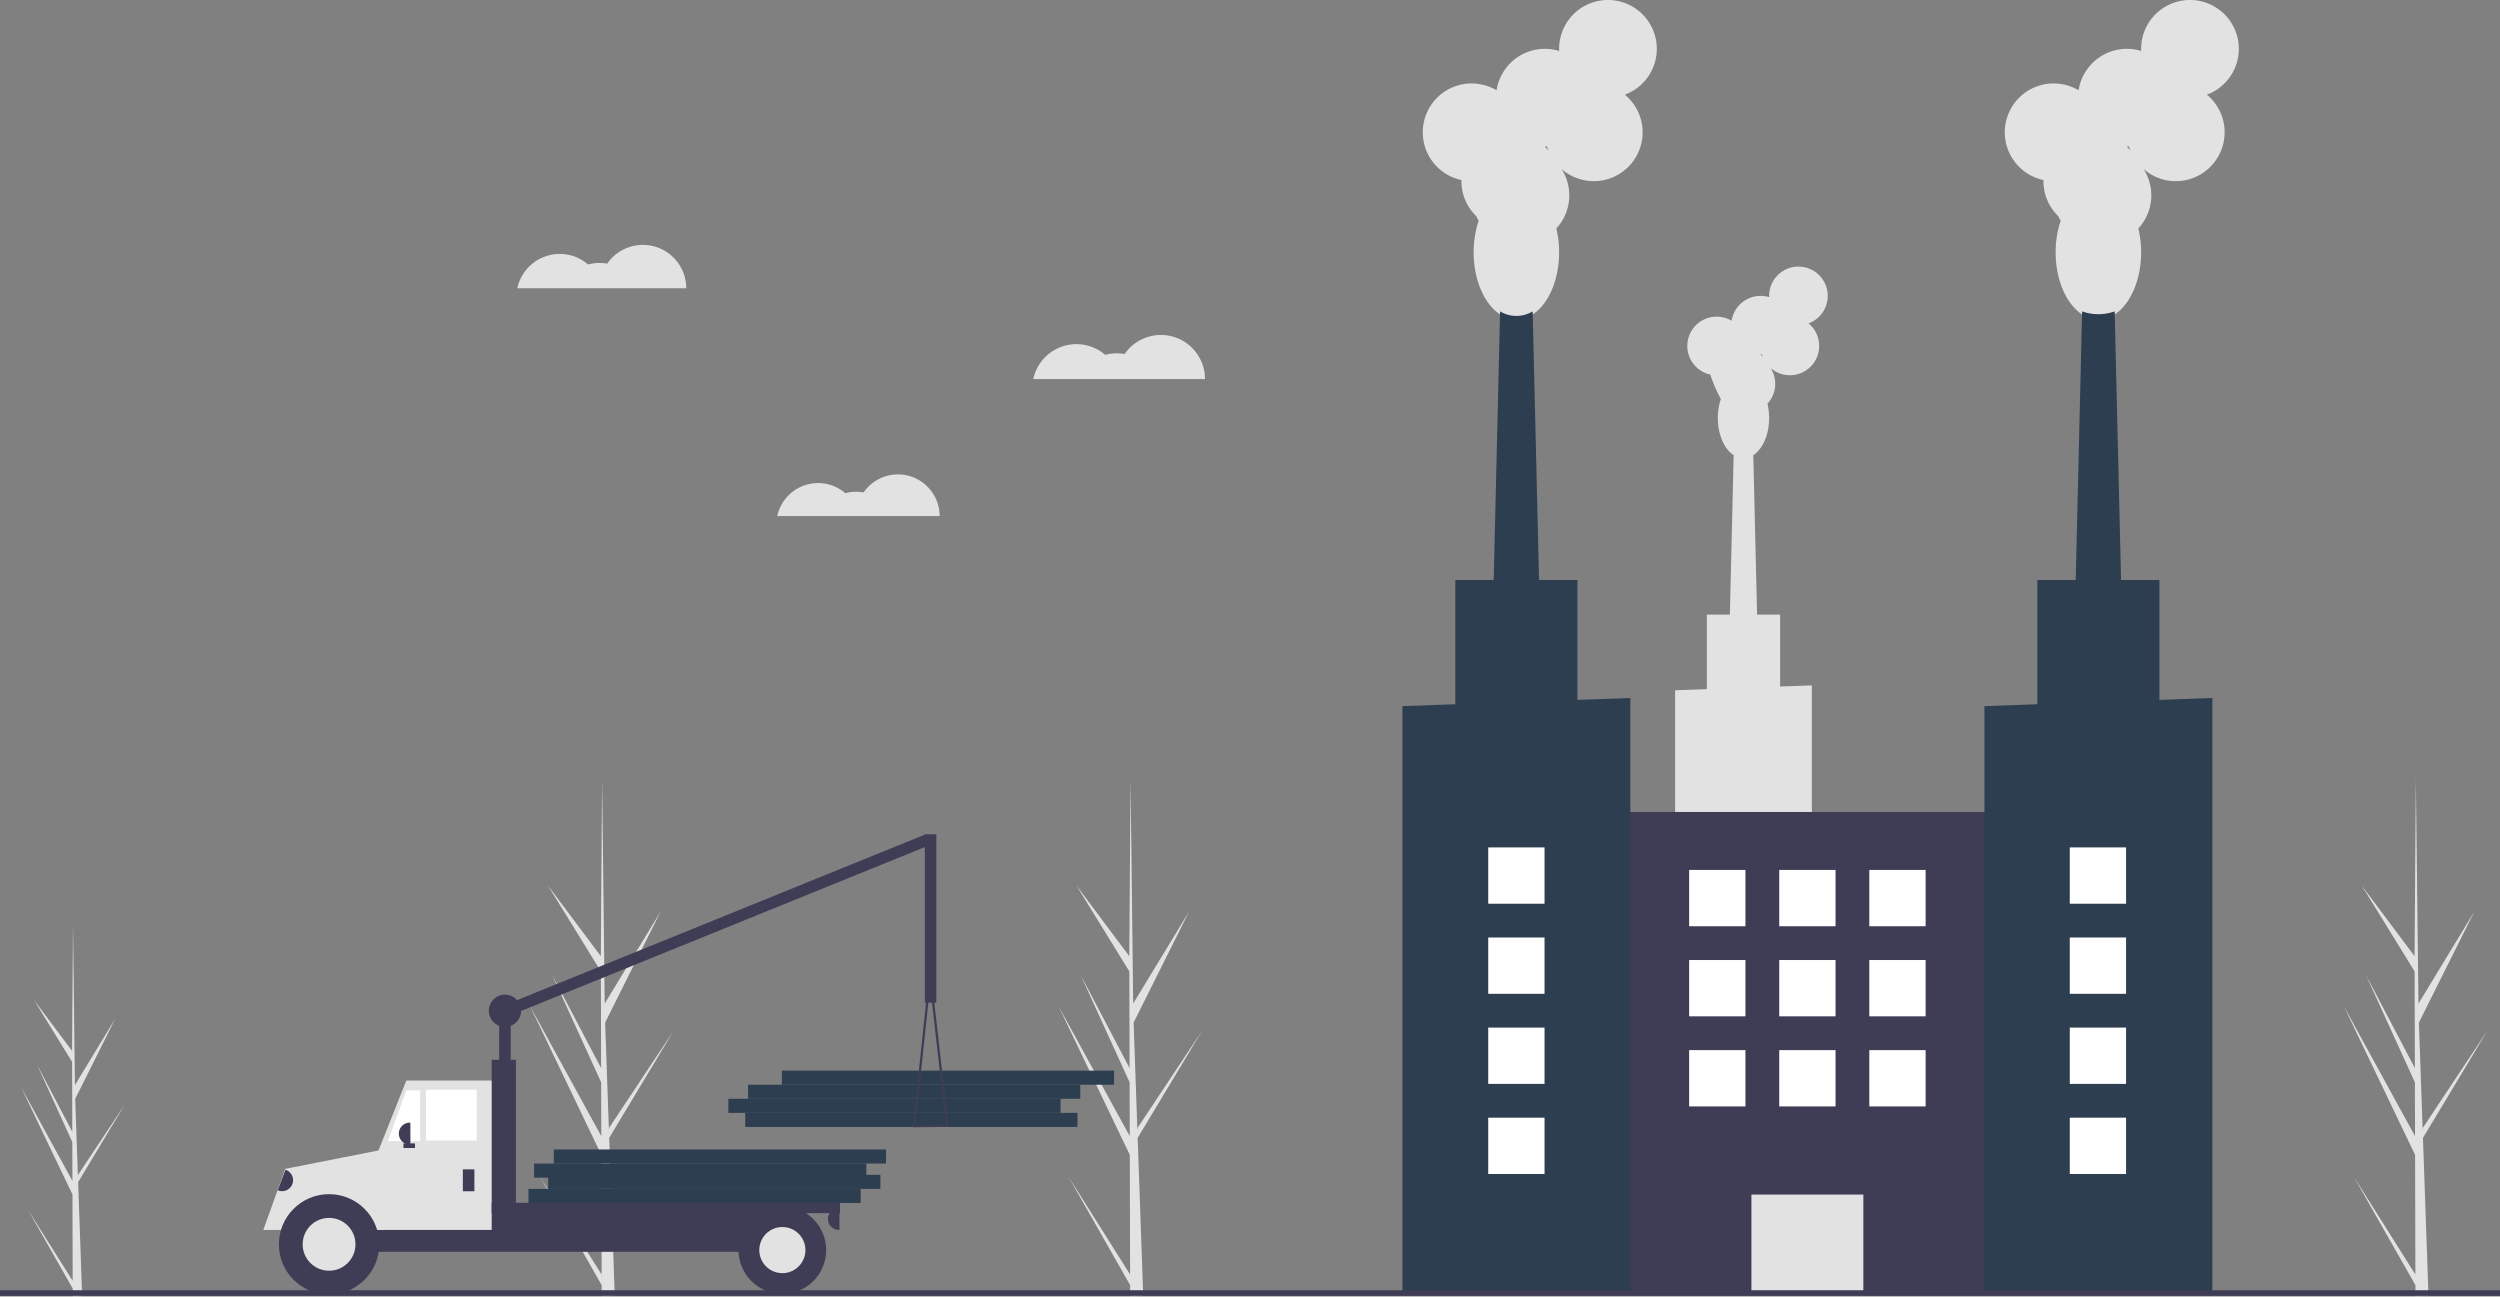 <svg xmlns="http://www.w3.org/2000/svg" data-name="Layer 1" width="888" height="460.526" viewBox="0 0 888 460.526" xmlns:xlink="http://www.w3.org/1999/xlink"><rect x="0" y="0" width="888" height="460.526" fill="#808080" stroke="none"/><title>factory</title><path d="M369.701,672.443l-21.874-34.714,21.885,38.496.012,3.955q2.341-.027,4.634-.179l-1.784-50.812.023-.393-.04-.075-.17-4.801,22.872-38.046-22.895,34.451-.069,1.017-1.348-38.391,19.662-39.364-19.816,32.618-.922-79.573-.004-.265-.003.261-.449,62.738-18.788-25.102,18.805,30.506.087,34.362-17.433-33.187,17.443,38.239.048,19.107L344.254,577.082l25.343,52.874Z" transform="translate(-156 -219.737)" fill="#e2e2e2"/><path d="M557.413,672.443,535.538,637.729,557.423,676.225l.012,3.955q2.341-.027,4.634-.179L560.285,629.189l.023-.393-.04-.075-.17-4.801L582.97,585.873l-22.895,34.451-.069,1.017-1.348-38.391,19.662-39.364-19.816,32.618-.922-79.573-.004-.265-.003.261-.449,62.738-18.788-25.102,18.805,30.506.087,34.362-17.433-33.187,17.443,38.239.048,19.107-25.323-46.208,25.343,52.874Z" transform="translate(-156 -219.737)" fill="#e2e2e2"/><path d="M181.811,674.676l-15.795-25.067,15.803,27.797.008,2.856q1.69-.02,3.346-.13l-1.288-36.691.017-.284-.029-.054-.123-3.467L200.266,612.164l-16.533,24.877-.049.734-.973-27.722,14.198-28.424-14.309,23.553-.666-57.459-.003-.191-.002.188-.324,45.303-13.567-18.126,13.579,22.028.063,24.813-12.588-23.964,12.595,27.612.035,13.797L163.436,605.816l18.3,38.18Z" transform="translate(-156 -219.737)" fill="#e2e2e2"/><path d="M1013.945,672.443l-21.874-34.714,21.885,38.496.012,3.955q2.341-.027,4.634-.179l-1.784-50.812.023-.393-.04-.075-.17-4.801,22.872-38.046-22.895,34.451-.069,1.017-1.348-38.391,19.662-39.364-19.816,32.618-.922-79.573-.004-.265-.003.261-.449,62.738-18.788-25.102,18.805,30.506.087,34.362-17.433-33.187,17.443,38.239.048,19.107-25.323-46.208,25.343,52.874Z" transform="translate(-156 -219.737)" fill="#e2e2e2"/><rect x="420.714" y="615.033" width="118" height="5" transform="translate(803.428 1015.328) rotate(-180)" fill="#2c3e50"/><rect x="414.714" y="610.033" width="118" height="5" transform="translate(791.428 1005.328) rotate(-180)" fill="#2c3e50"/><rect x="421.714" y="605.033" width="118" height="5" transform="translate(805.428 995.328) rotate(-180)" fill="#2c3e50"/><rect x="433.714" y="600.033" width="118" height="5" transform="translate(829.428 985.328) rotate(-180)" fill="#2c3e50"/><rect x="333.313" y="577.937" width="4.097" height="29.088" transform="translate(514.723 965.226) rotate(-180)" fill="#3f3d56"/><rect x="407.831" y="466.888" width="4.097" height="163.621" transform="translate(-100.386 915.108) rotate(-112.092)" fill="#3f3d56"/><rect x="257.519" y="636.524" width="35.644" height="13.93" transform="translate(394.682 1067.241) rotate(-180)" fill="#3f3d56"/><rect x="260.797" y="648.815" width="175.76" height="15.568" transform="translate(541.353 1093.461) rotate(-180)" fill="#3f3d56"/><polygon points="133.68 436.862 175.879 436.862 175.879 383.806 144.332 383.806 133.68 410.565 133.68 436.862" fill="#e2e2e2"/><rect x="307.297" y="606.821" width="18.027" height="18.027" transform="translate(476.621 1011.931) rotate(-180)" fill="#fff"/><polygon points="137.777 405.315 149.249 405.315 149.249 387.289 144.332 387.289 137.777 405.315" fill="#fff"/><rect x="320.408" y="635.09" width="4.097" height="7.784" transform="translate(488.912 1058.227) rotate(-180)" fill="#3f3d56"/><path d="M297.669,618.497h.205a3.892,3.892,0,0,1,3.892,3.892v0a3.892,3.892,0,0,1-3.892,3.892h-.205a0,0,0,0,1,0,0v-7.784A0,0,0,0,1,297.669,618.497Z" transform="translate(443.436 1025.042) rotate(180)" fill="#3f3d56"/><path d="M450.077,648.815h.205a3.892,3.892,0,0,1,3.892,3.892v0a3.892,3.892,0,0,1-3.892,3.892h-.205a0,0,0,0,1,0,0v-7.784A0,0,0,0,1,450.077,648.815Z" transform="matrix(-1, 0, 0, -1, 748.25, 1085.677)" fill="#3f3d56"/><path d="M273.292,648.756a20.27,20.27,0,0,0-15.756,7.843h-8.007l7.784-21.684,36.258-7.151-1.024,28.835H289.048A20.27,20.27,0,0,0,273.292,648.756Z" transform="translate(-156 -219.737)" fill="#e2e2e2"/><circle cx="116.883" cy="441.983" r="17.822" fill="#3f3d56"/><circle cx="116.883" cy="441.983" r="9.38" fill="#e2e2e2"/><circle cx="277.894" cy="444.032" r="15.568" fill="#3f3d56"/><circle cx="277.894" cy="444.032" r="8.194" fill="#e2e2e2"/><rect x="330.65" y="596.169" width="8.604" height="62.069" transform="translate(513.904 1034.67) rotate(-180)" fill="#3f3d56"/><rect x="330.65" y="646.971" width="123.729" height="3.687" transform="translate(629.028 1077.893) rotate(-180)" fill="#3f3d56"/><rect x="299.308" y="625.872" width="4.097" height="1.639" transform="translate(446.713 1033.645) rotate(-180)" fill="#3f3d56"/><path d="M480.394,620.002a.41.41,0,0,1-.104-.318l5.65-53.432a.41.41,0,0,1,.406-.367h.002a.41.41,0,0,1,.407.363L492.866,619.569a.41.41,0,0,1-.403.456l-11.761.111h-.004A.409.409,0,0,1,480.394,620.002Zm5.97-49.966-5.211,49.277L492,619.21Z" transform="translate(-156 -219.737)" fill="#3f3d56"/><path d="M255.88,635.705h.205a3.892,3.892,0,0,1,3.892,3.892v0a3.892,3.892,0,0,1-3.892,3.892h-.205a0,0,0,0,1,0,0v-7.784A0,0,0,0,1,255.88,635.705Z" transform="translate(86.941 -269.623) rotate(20.717)" fill="#3f3d56"/><rect x="484.491" y="516.073" width="4.097" height="59.816" transform="translate(817.079 872.225) rotate(-180)" fill="#3f3d56"/><circle cx="179.361" cy="359.02" r="5.736" fill="#3f3d56"/><rect x="343.714" y="642.033" width="118" height="5" transform="translate(649.428 1069.328) rotate(-180)" fill="#2c3e50"/><rect x="350.714" y="637.033" width="118" height="5" transform="translate(663.428 1059.328) rotate(-180)" fill="#2c3e50"/><rect x="345.714" y="633.033" width="118" height="5" transform="translate(653.428 1051.328) rotate(-180)" fill="#2c3e50"/><rect x="352.714" y="628.033" width="118" height="5" transform="translate(667.428 1041.328) rotate(-180)" fill="#2c3e50"/><path d="M538.337,341.979a15.596,15.596,0,0,1,10.237,3.814,15.606,15.606,0,0,1,6.887-.303,15.66,15.66,0,0,1,28.555,8.887H523.019A15.665,15.665,0,0,1,538.337,341.979Z" transform="translate(-156 -219.737)" fill="#e2e2e2"/><path d="M446.572,391.327a14.744,14.744,0,0,1,9.678,3.606,14.755,14.755,0,0,1,6.511-.286,14.805,14.805,0,0,1,26.996,8.402H432.09A14.81,14.81,0,0,1,446.572,391.327Z" transform="translate(-156 -219.737)" fill="#e2e2e2"/><path d="M354.824,309.935a15.341,15.341,0,0,1,10.069,3.752,15.351,15.351,0,0,1,6.775-.298,15.404,15.404,0,0,1,28.088,8.742h-60A15.409,15.409,0,0,1,354.824,309.935Z" transform="translate(-156 -219.737)" fill="#e2e2e2"/><path d="M750.999,464.923V589.828H799.573V463.188l-11.276.403V438.033h-8.179l-1.348-56.604c3.3-2.151,5.623-7.258,5.623-13.222a21.669,21.669,0,0,0-.594-5.084,10.4,10.4,0,0,0,1.12-12.668,10.407,10.407,0,1,0,13.487-15.851,10.41,10.41,0,1,0-14.014-9.767c0,.152.005.304.011.454a10.415,10.415,0,0,0-13.338,8.383,10.409,10.409,0,1,0-7.485,19.127c-.002.076-.006.151-.006.227a50.599,50.599,0,0,0,3.676,8.435,21.026,21.026,0,0,0-1.074,6.745c0,5.964,2.322,11.072,5.623,13.222l-1.348,56.604h-8.178V464.52Zm30.332-119.268.027.001c.15,0,.299-.005.448-.011q.141.461.322.904A10.453,10.453,0,0,0,781.331,345.654Z" transform="translate(-156 -219.737)" fill="#e2e2e2"/><rect x="724.254" y="508.148" width="147.458" height="170.589" transform="translate(1439.966 967.148) rotate(-180)" fill="#3f3d56"/><rect x="778.105" y="644.041" width="39.756" height="34.696" transform="translate(1439.966 1103.041) rotate(-180)" fill="#e2e2e2"/><path d="M675.111,283.692c-.003.126-.01.251-.01.377a17.293,17.293,0,0,0,5.26,12.437,17.329,17.329,0,0,0,.867,1.62,35.029,35.029,0,0,0-1.79,11.241c0,13.174,6.796,23.854,15.18,23.854s15.18-10.68,15.18-23.854a36.105,36.105,0,0,0-.989-8.473,17.334,17.334,0,0,0,1.867-21.113,17.346,17.346,0,1,0,22.479-26.419,17.35,17.35,0,1,0-23.356-16.278c0,.254.008.506.019.757a17.359,17.359,0,0,0-22.23,13.971,17.348,17.348,0,1,0-12.476,31.879Zm29.627-11.911c.25,0,.499-.008.746-.019q.233.769.536,1.506a17.387,17.387,0,0,0-1.327-1.488Z" transform="translate(-156 -219.737)" fill="#e2e2e2"/><path d="M685.941,451.767h17.35l-.62-26.02v-.01l-2.271-95.41a11.095,11.095,0,0,1-11.57,0l-2.27,95.41v.01Z" transform="translate(-156 -219.737)" fill="#2c3e50"/><polygon points="498.141 250.82 498.141 459 579.092 459 579.092 247.93 560.301 248.6 560.301 206.01 516.931 206.01 516.931 250.15 498.141 250.82" fill="#2c3e50"/><path d="M881.841,283.692c-.003.126-.01.251-.01.377a17.293,17.293,0,0,0,5.26,12.437,17.329,17.329,0,0,0,.867,1.62,35.029,35.029,0,0,0-1.79,11.241c0,13.174,6.796,23.854,15.18,23.854s15.18-10.68,15.18-23.854a36.106,36.106,0,0,0-.989-8.473,17.334,17.334,0,0,0,1.867-21.113,17.346,17.346,0,1,0,22.479-26.419,17.35,17.35,0,1,0-23.356-16.278c0,.254.008.506.019.757a17.359,17.359,0,0,0-22.23,13.971,17.348,17.348,0,1,0-12.476,31.879ZM911.468,271.781c.25,0,.499-.008.746-.019q.233.769.536,1.506a17.385,17.385,0,0,0-1.327-1.488Z" transform="translate(-156 -219.737)" fill="#e2e2e2"/><path d="M892.674,451.767h17.348L907.131,330.331a17.101,17.101,0,0,1-11.565,0Z" transform="translate(-156 -219.737)" fill="#2c3e50"/><polygon points="704.871 250.82 704.871 459 785.831 459 785.831 247.93 779.181 248.17 767.031 248.6 767.031 206.01 723.661 206.01 723.661 250.15 704.871 250.82" fill="#2c3e50"/><rect x="819.983" y="528.737" width="20" height="20" transform="translate(1503.966 857.737) rotate(-180)" fill="#fff"/><rect x="787.983" y="528.737" width="20" height="20" transform="translate(1439.966 857.737) rotate(-180)" fill="#fff"/><rect x="755.983" y="528.737" width="20" height="20" transform="translate(1375.966 857.737) rotate(-180)" fill="#fff"/><rect x="819.983" y="560.737" width="20" height="20" transform="translate(1503.966 921.737) rotate(-180)" fill="#fff"/><rect x="787.983" y="560.737" width="20" height="20" transform="translate(1439.966 921.737) rotate(-180)" fill="#fff"/><rect x="755.983" y="560.737" width="20" height="20" transform="translate(1375.966 921.737) rotate(-180)" fill="#fff"/><rect x="819.983" y="592.737" width="20" height="20" transform="translate(1503.966 985.737) rotate(-180)" fill="#fff"/><rect x="787.983" y="592.737" width="20" height="20" transform="translate(1439.966 985.737) rotate(-180)" fill="#fff"/><rect x="755.983" y="592.737" width="20" height="20" transform="translate(1375.966 985.737) rotate(-180)" fill="#fff"/><rect x="684.618" y="520.737" width="20" height="20" transform="translate(1233.235 841.737) rotate(-180)" fill="#fff"/><rect x="684.618" y="552.737" width="20" height="20" transform="translate(1233.235 905.737) rotate(-180)" fill="#fff"/><rect x="684.618" y="584.737" width="20" height="20" transform="translate(1233.235 969.737) rotate(-180)" fill="#fff"/><rect x="684.618" y="616.737" width="20" height="20" transform="translate(1233.235 1033.737) rotate(-180)" fill="#fff"/><rect x="891.181" y="520.737" width="20" height="20" transform="translate(1646.363 841.737) rotate(-180)" fill="#fff"/><rect x="891.181" y="552.737" width="20" height="20" transform="translate(1646.363 905.737) rotate(-180)" fill="#fff"/><rect x="891.181" y="584.737" width="20" height="20" transform="translate(1646.363 969.737) rotate(-180)" fill="#fff"/><rect x="891.181" y="616.737" width="20" height="20" transform="translate(1646.363 1033.737) rotate(-180)" fill="#fff"/><rect y="458.295" width="888" height="2" fill="#3f3d56"/></svg>